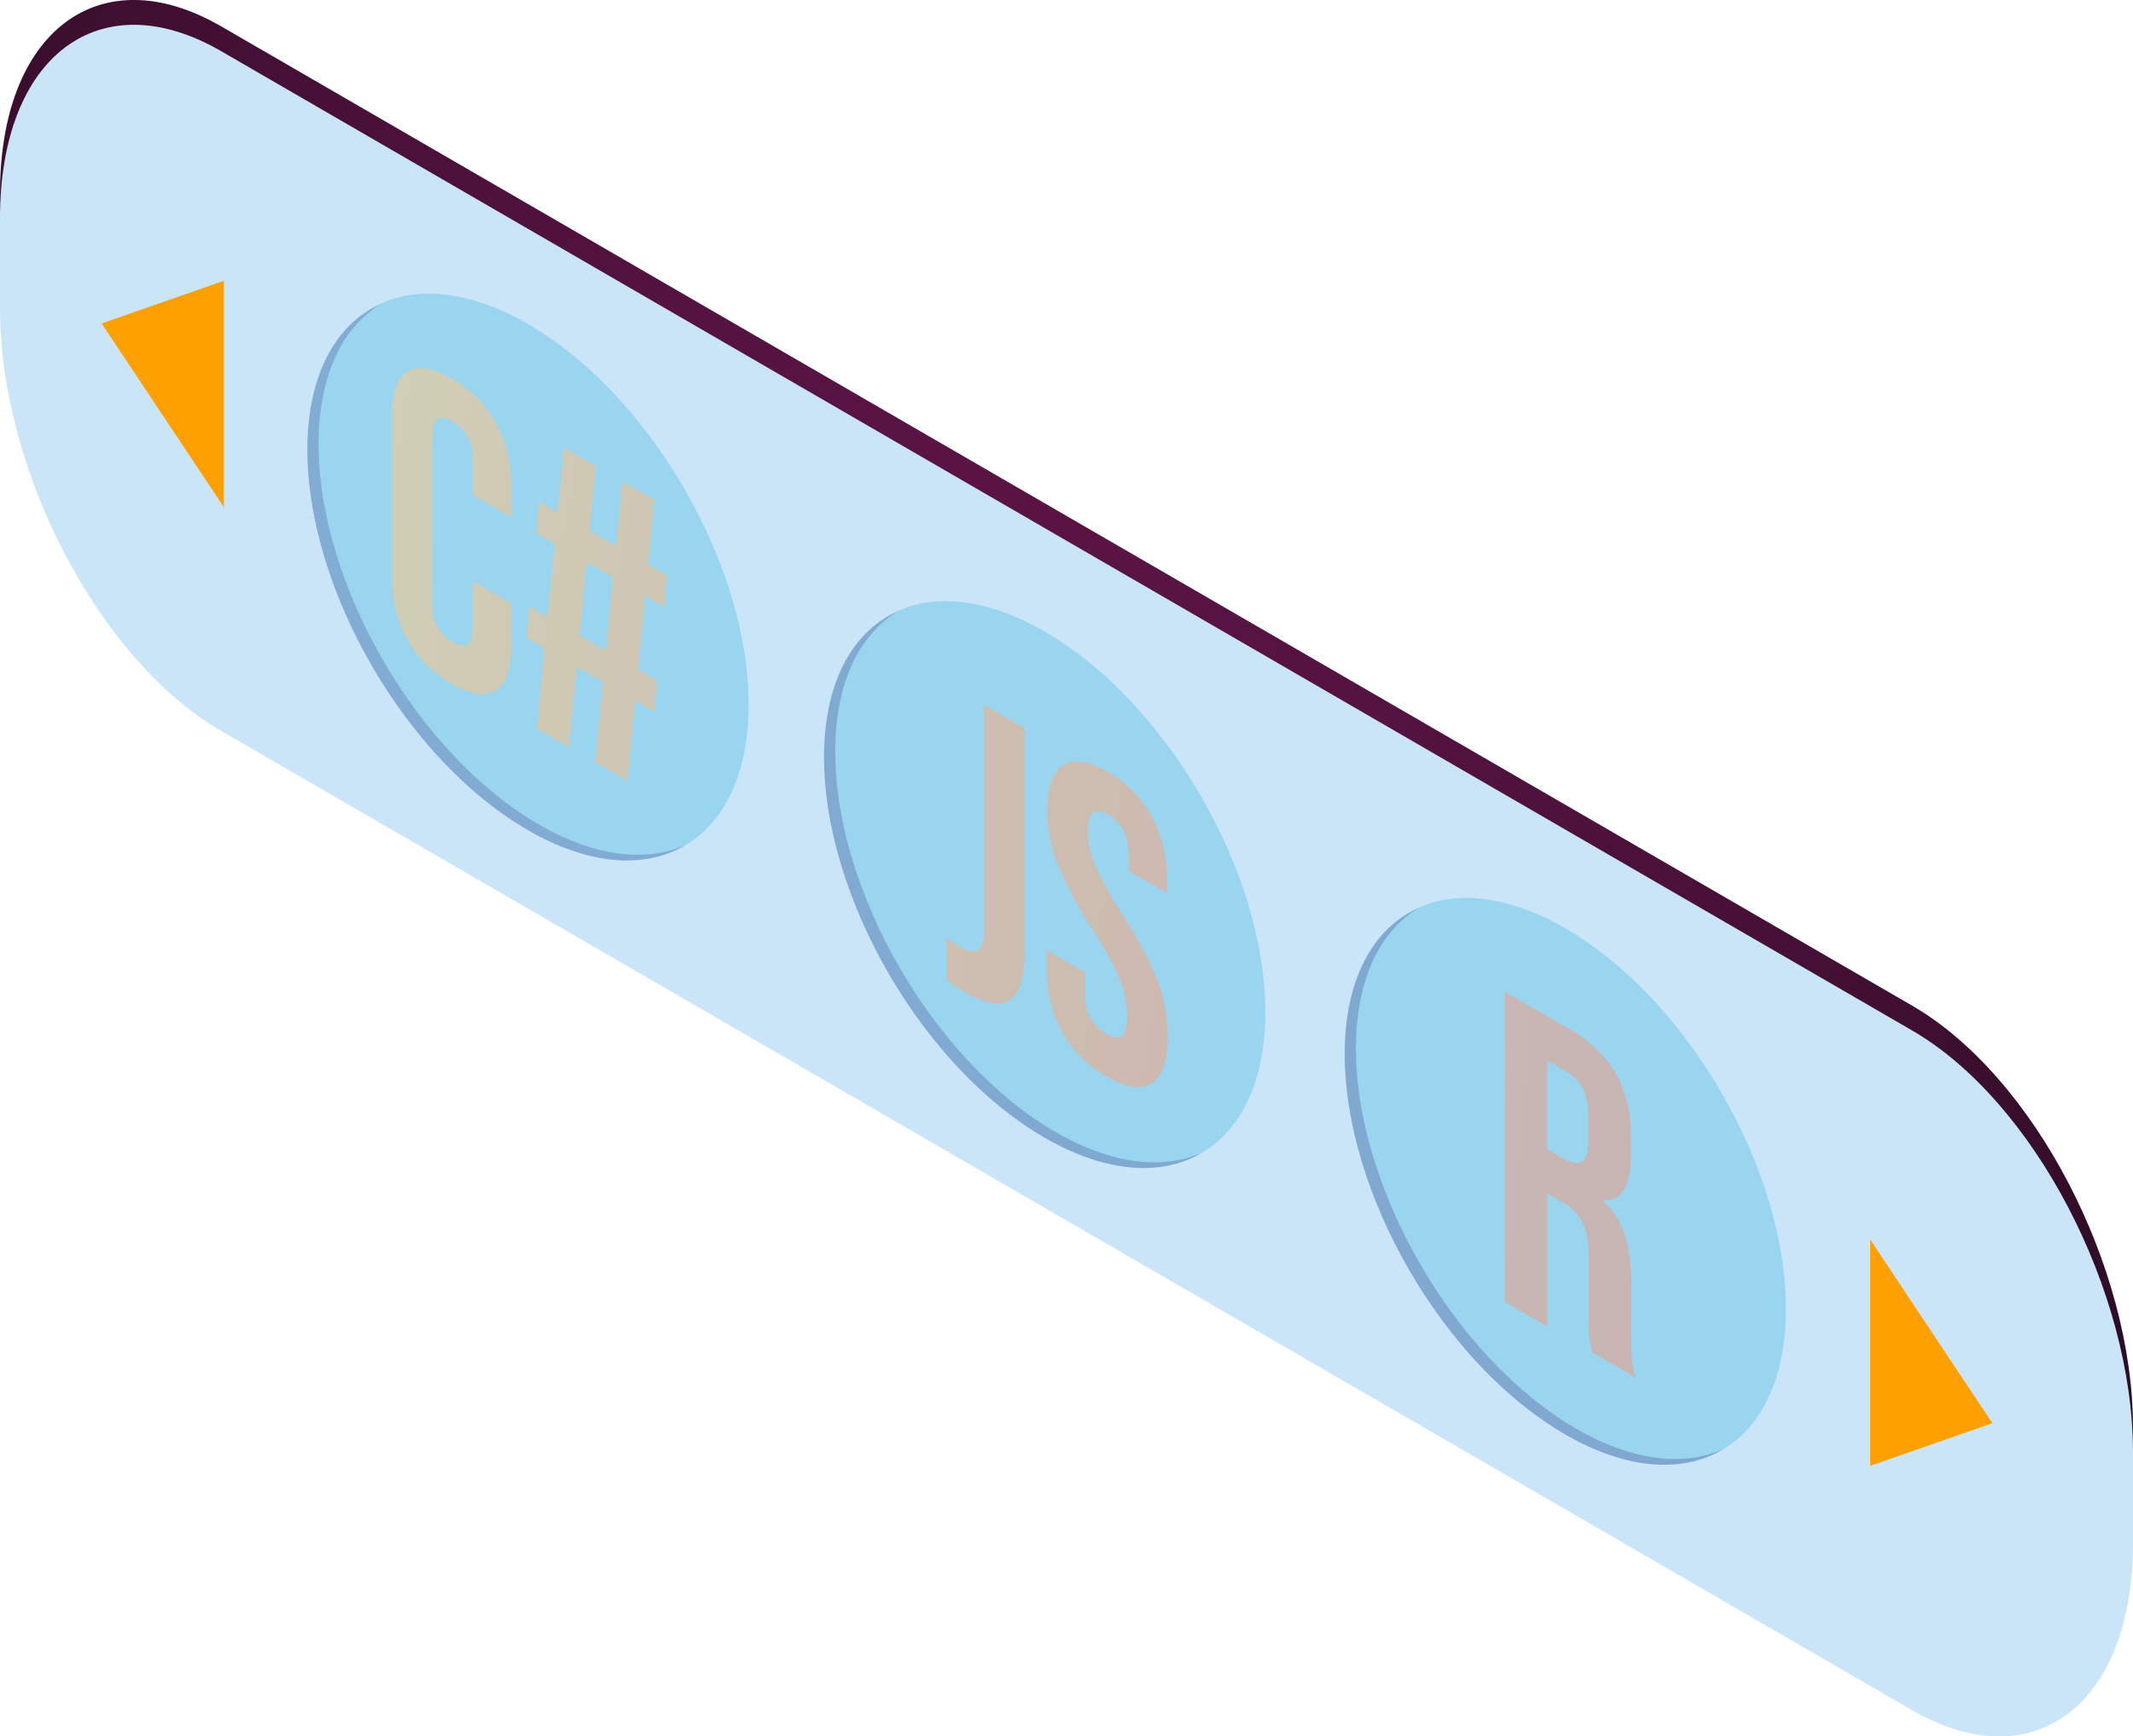 <svg xmlns="http://www.w3.org/2000/svg" xmlns:xlink="http://www.w3.org/1999/xlink" width="201.927" height="164.407" viewBox="0 0 201.927 164.407">
  <defs>
    <radialGradient id="radial-gradient" cx="0.451" cy="0.419" r="1.394" gradientTransform="translate(0.159) scale(0.681 1)" gradientUnits="objectBoundingBox">
      <stop offset="0" stop-color="#5b1445"/>
      <stop offset="0.189" stop-color="#551341"/>
      <stop offset="0.424" stop-color="#461036"/>
      <stop offset="0.684" stop-color="#2c0c23"/>
      <stop offset="0.96" stop-color="#09060a"/>
      <stop offset="1" stop-color="#040506"/>
    </radialGradient>
    <linearGradient id="linear-gradient" x1="6.227" y1="4.6" x2="-18.844" y2="-13.047" gradientUnits="objectBoundingBox">
      <stop offset="0.03" stop-color="#433081"/>
      <stop offset="0.303" stop-color="#495396"/>
      <stop offset="0.908" stop-color="#58aece"/>
      <stop offset="1" stop-color="#5bbdd7"/>
    </linearGradient>
    <linearGradient id="linear-gradient-2" x1="5.162" y1="3.85" x2="-19.909" y2="-13.797" xlink:href="#linear-gradient"/>
    <linearGradient id="linear-gradient-3" x1="4.107" y1="3.107" x2="-20.965" y2="-14.54" xlink:href="#linear-gradient"/>
    <linearGradient id="linear-gradient-4" x1="9.154" y1="3.642" x2="-4.141" y2="-1.185" gradientUnits="objectBoundingBox">
      <stop offset="0.035" stop-color="#f2947a"/>
      <stop offset="0.271" stop-color="#f4a37f"/>
      <stop offset="0.725" stop-color="#facb8c"/>
      <stop offset="1" stop-color="#ffe795"/>
    </linearGradient>
    <linearGradient id="linear-gradient-5" x1="7.056" y1="3.234" x2="-4.28" y2="-1.488" xlink:href="#linear-gradient-4"/>
    <linearGradient id="linear-gradient-6" x1="8.257" y1="2.501" x2="-12.159" y2="-2.766" xlink:href="#linear-gradient-4"/>
    <linearGradient id="linear-gradient-7" x1="4.693" y1="2.043" x2="-8.441" y2="-2.791" xlink:href="#linear-gradient-4"/>
    <linearGradient id="linear-gradient-8" x1="1.558" y1="0.882" x2="-10.595" y2="-3.198" xlink:href="#linear-gradient-4"/>
  </defs>
  <g id="Grupo_140195" data-name="Grupo 140195" transform="translate(12033.375 12049.969)">
    <g id="Grupo_131781" data-name="Grupo 131781" transform="translate(-12033.375 -12049.969)">
      <path id="Trazado_191613" data-name="Trazado 191613" d="M-73.964,487.281l-160.069-92.717c-11.511-6.646-20.928-24.641-20.928-39.988v-10.9c0-15.348,9.417-22.468,20.928-15.822l160.069,92.717c11.511,6.646,20.929,24.641,20.929,39.988v10.9C-53.035,486.808-62.453,493.927-73.964,487.281Z" transform="translate(254.962 -325.364)" fill="#aad5f4" opacity="0.61"/>
      <path id="Trazado_191614" data-name="Trazado 191614" d="M-73.963,420.571l-160.07-92.717c-11.511-6.646-20.928.474-20.928,15.821v2.35c0-15.348,9.417-22.468,20.928-15.822l160.07,92.717c11.51,6.646,20.928,24.641,20.928,39.989v-2.35C-53.036,445.212-62.453,427.217-73.963,420.571Z" transform="translate(254.962 -325.364)" fill="url(#radial-gradient)" style="mix-blend-mode: color-dodge;isolation: isolate"/>
      <ellipse id="Elipse_5075" data-name="Elipse 5075" cx="16.999" cy="29.445" rx="16.999" ry="29.445" transform="matrix(0.863, -0.505, 0.505, 0.863, 20.446, 37.807)" fill="#41b8df" opacity="0.35" style="isolation: isolate"/>
      <ellipse id="Elipse_5076" data-name="Elipse 5076" cx="16.999" cy="29.445" rx="16.999" ry="29.445" transform="matrix(0.863, -0.505, 0.505, 0.863, 69.358, 66.924)" fill="#41b8df" opacity="0.35" style="isolation: isolate"/>
      <ellipse id="Elipse_5077" data-name="Elipse 5077" cx="16.999" cy="29.445" rx="16.999" ry="29.445" transform="translate(118.651 95.015) rotate(-30.311)" fill="#41b8df" opacity="0.35" style="isolation: isolate"/>
      <g id="Grupo_131778" data-name="Grupo 131778" transform="translate(29.097 28.759)" opacity="0.5" style="mix-blend-mode: multiply;isolation: isolate">
        <path id="Trazado_191615" data-name="Trazado 191615" d="M-202.36,404.989c-11.535-6.659-20.886-22.788-20.886-36.025,0-6.516,2.273-11.1,5.95-13.3-4.292,1.912-7.01,6.714-7.01,13.831,0,13.236,9.351,29.364,20.886,36.024,5.856,3.382,11.142,3.659,14.935,1.393C-192.177,408.556-197.028,408.068-202.36,404.989Z" transform="translate(224.306 -355.664)" opacity="0.6" fill="url(#linear-gradient)"/>
        <path id="Trazado_191616" data-name="Trazado 191616" d="M-150.828,435.665c-11.535-6.659-20.886-22.788-20.886-36.024,0-6.517,2.274-11.1,5.952-13.3-4.293,1.911-7.012,6.714-7.012,13.831,0,13.236,9.351,29.365,20.886,36.025,5.856,3.381,11.142,3.659,14.935,1.393C-140.645,439.232-145.495,438.744-150.828,435.665Z" transform="translate(221.685 -357.224)" opacity="0.6" fill="url(#linear-gradient-2)"/>
        <path id="Trazado_191617" data-name="Trazado 191617" d="M-98.893,465.262c-11.535-6.659-20.886-22.788-20.886-36.024,0-6.516,2.274-11.1,5.95-13.3-4.292,1.912-7.01,6.715-7.01,13.831,0,13.237,9.351,29.364,20.886,36.025,5.856,3.381,11.142,3.659,14.935,1.392C-88.71,468.829-93.561,468.341-98.893,465.262Z" transform="translate(219.043 -358.73)" opacity="0.6" fill="url(#linear-gradient-3)"/>
      </g>
      <path id="Trazado_191618" data-name="Trazado 191618" d="M-77.4,444.145v21.432l11.57-4.036Zm-155.854-69.336V353.375l-11.571,4.037Z" transform="translate(254.446 -326.789)" fill="#fda000"/>
      <g id="Grupo_131780" data-name="Grupo 131780" transform="translate(37.072 34.846)" opacity="0.57" style="mix-blend-mode: screen;isolation: isolate">
        <path id="Trazado_191619" data-name="Trazado 191619" d="M-214.452,387.727a12.12,12.12,0,0,1-1.451-5.935V366.7q0-3.29,1.451-4.259t4.215.627a10.912,10.912,0,0,1,4.214,4.239,12.134,12.134,0,0,1,1.451,5.936v2.97l-3.637-2.1v-3.251a3.95,3.95,0,0,0-1.924-3.72q-1.923-1.11-1.924,1.5v15.693a3.911,3.911,0,0,0,1.924,3.679q1.923,1.11,1.924-1.458v-4.294l3.637,2.1v3.974q0,3.29-1.451,4.259t-4.214-.627A10.9,10.9,0,0,1-214.452,387.727Z" transform="translate(215.903 -362.078)" fill="url(#linear-gradient-4)"/>
        <path id="Trazado_191620" data-name="Trazado 191620" d="M-200.739,389.031l-1.714-.989.279-2.969,1.714.989.664-6.961-1.748-1.009.28-2.969,1.748,1.009.6-6.118,3.042,1.757-.594,6.118,2.483,1.434.6-6.118,3.043,1.757-.6,6.118,1.784,1.03-.28,2.969-1.783-1.03-.665,6.961,1.784,1.03-.28,2.969-1.783-1.03-.735,7.6-3.043-1.757.735-7.6-2.484-1.434-.735,7.6-3.042-1.756Zm5.8.222.665-6.961-2.484-1.434-.664,6.961Z" transform="translate(215.219 -362.481)" fill="url(#linear-gradient-5)"/>
        <path id="Trazado_191621" data-name="Trazado 191621" d="M-160.564,421.7V417.69a8.069,8.069,0,0,0,1.259.887q1.155.666,1.714.327c.372-.227.559-.793.559-1.7V395.649l3.848,2.221V419.3q0,3.452-1.382,4.339t-4.214-.747A14.646,14.646,0,0,1-160.564,421.7Z" transform="translate(213.088 -363.785)" fill="url(#linear-gradient-6)"/>
        <path id="Trazado_191622" data-name="Trazado 191622" d="M-149.145,426.867a12.557,12.557,0,0,1-1.433-6.065V419.2l3.637,2.1v1.927a4.117,4.117,0,0,0,1.993,3.88q.98.565,1.486.2t.508-1.855a9.4,9.4,0,0,0-.7-3.514,31.48,31.48,0,0,0-2.588-4.725,37.5,37.5,0,0,1-3.323-6.273,13.871,13.871,0,0,1-.944-4.94q0-3.331,1.469-4.309t4.267.638a10.663,10.663,0,0,1,4.179,4.239,12.623,12.623,0,0,1,1.417,6.056v1.164l-3.638-2.1v-1.445a5.17,5.17,0,0,0-.49-2.39,3.61,3.61,0,0,0-1.433-1.49q-1.925-1.11-1.924,1.578a8.582,8.582,0,0,0,.717,3.264,33.277,33.277,0,0,0,2.605,4.714,34.766,34.766,0,0,1,3.323,6.294,14.871,14.871,0,0,1,.909,5.14q0,3.452-1.486,4.44t-4.32-.648A10.836,10.836,0,0,1-149.145,426.867Z" transform="translate(212.58 -364.073)" fill="url(#linear-gradient-7)"/>
        <g id="Grupo_131779" data-name="Grupo 131779" transform="translate(105.388 59.055)" opacity="0.9">
          <path id="Trazado_191623" data-name="Trazado 191623" d="M-104.868,424.3l5.961,3.442a11.925,11.925,0,0,1,4.535,4.276,11.7,11.7,0,0,1,1.426,5.922v1.8q0,4.574-2.633,4.271v.085a7.383,7.383,0,0,1,2.066,3.249,14.945,14.945,0,0,1,.6,4.5v5.161q0,1.259.073,2.077a8.174,8.174,0,0,0,.365,1.744l-4.1-2.365a10.542,10.542,0,0,1-.292-1.511q-.074-.672-.073-2.308v-5.372a7.1,7.1,0,0,0-.568-3.139,4.76,4.76,0,0,0-1.956-1.927l-1.39-.8v12.589l-4.022-2.323Zm5.485,15.757q1.207.7,1.811.331t.6-2.043v-2.266a5.862,5.862,0,0,0-.494-2.593,3.794,3.794,0,0,0-1.554-1.611l-1.829-1.056v8.393Z" transform="translate(104.868 -424.297)" fill="url(#linear-gradient-8)"/>
        </g>
      </g>
    </g>
  </g>
</svg>
